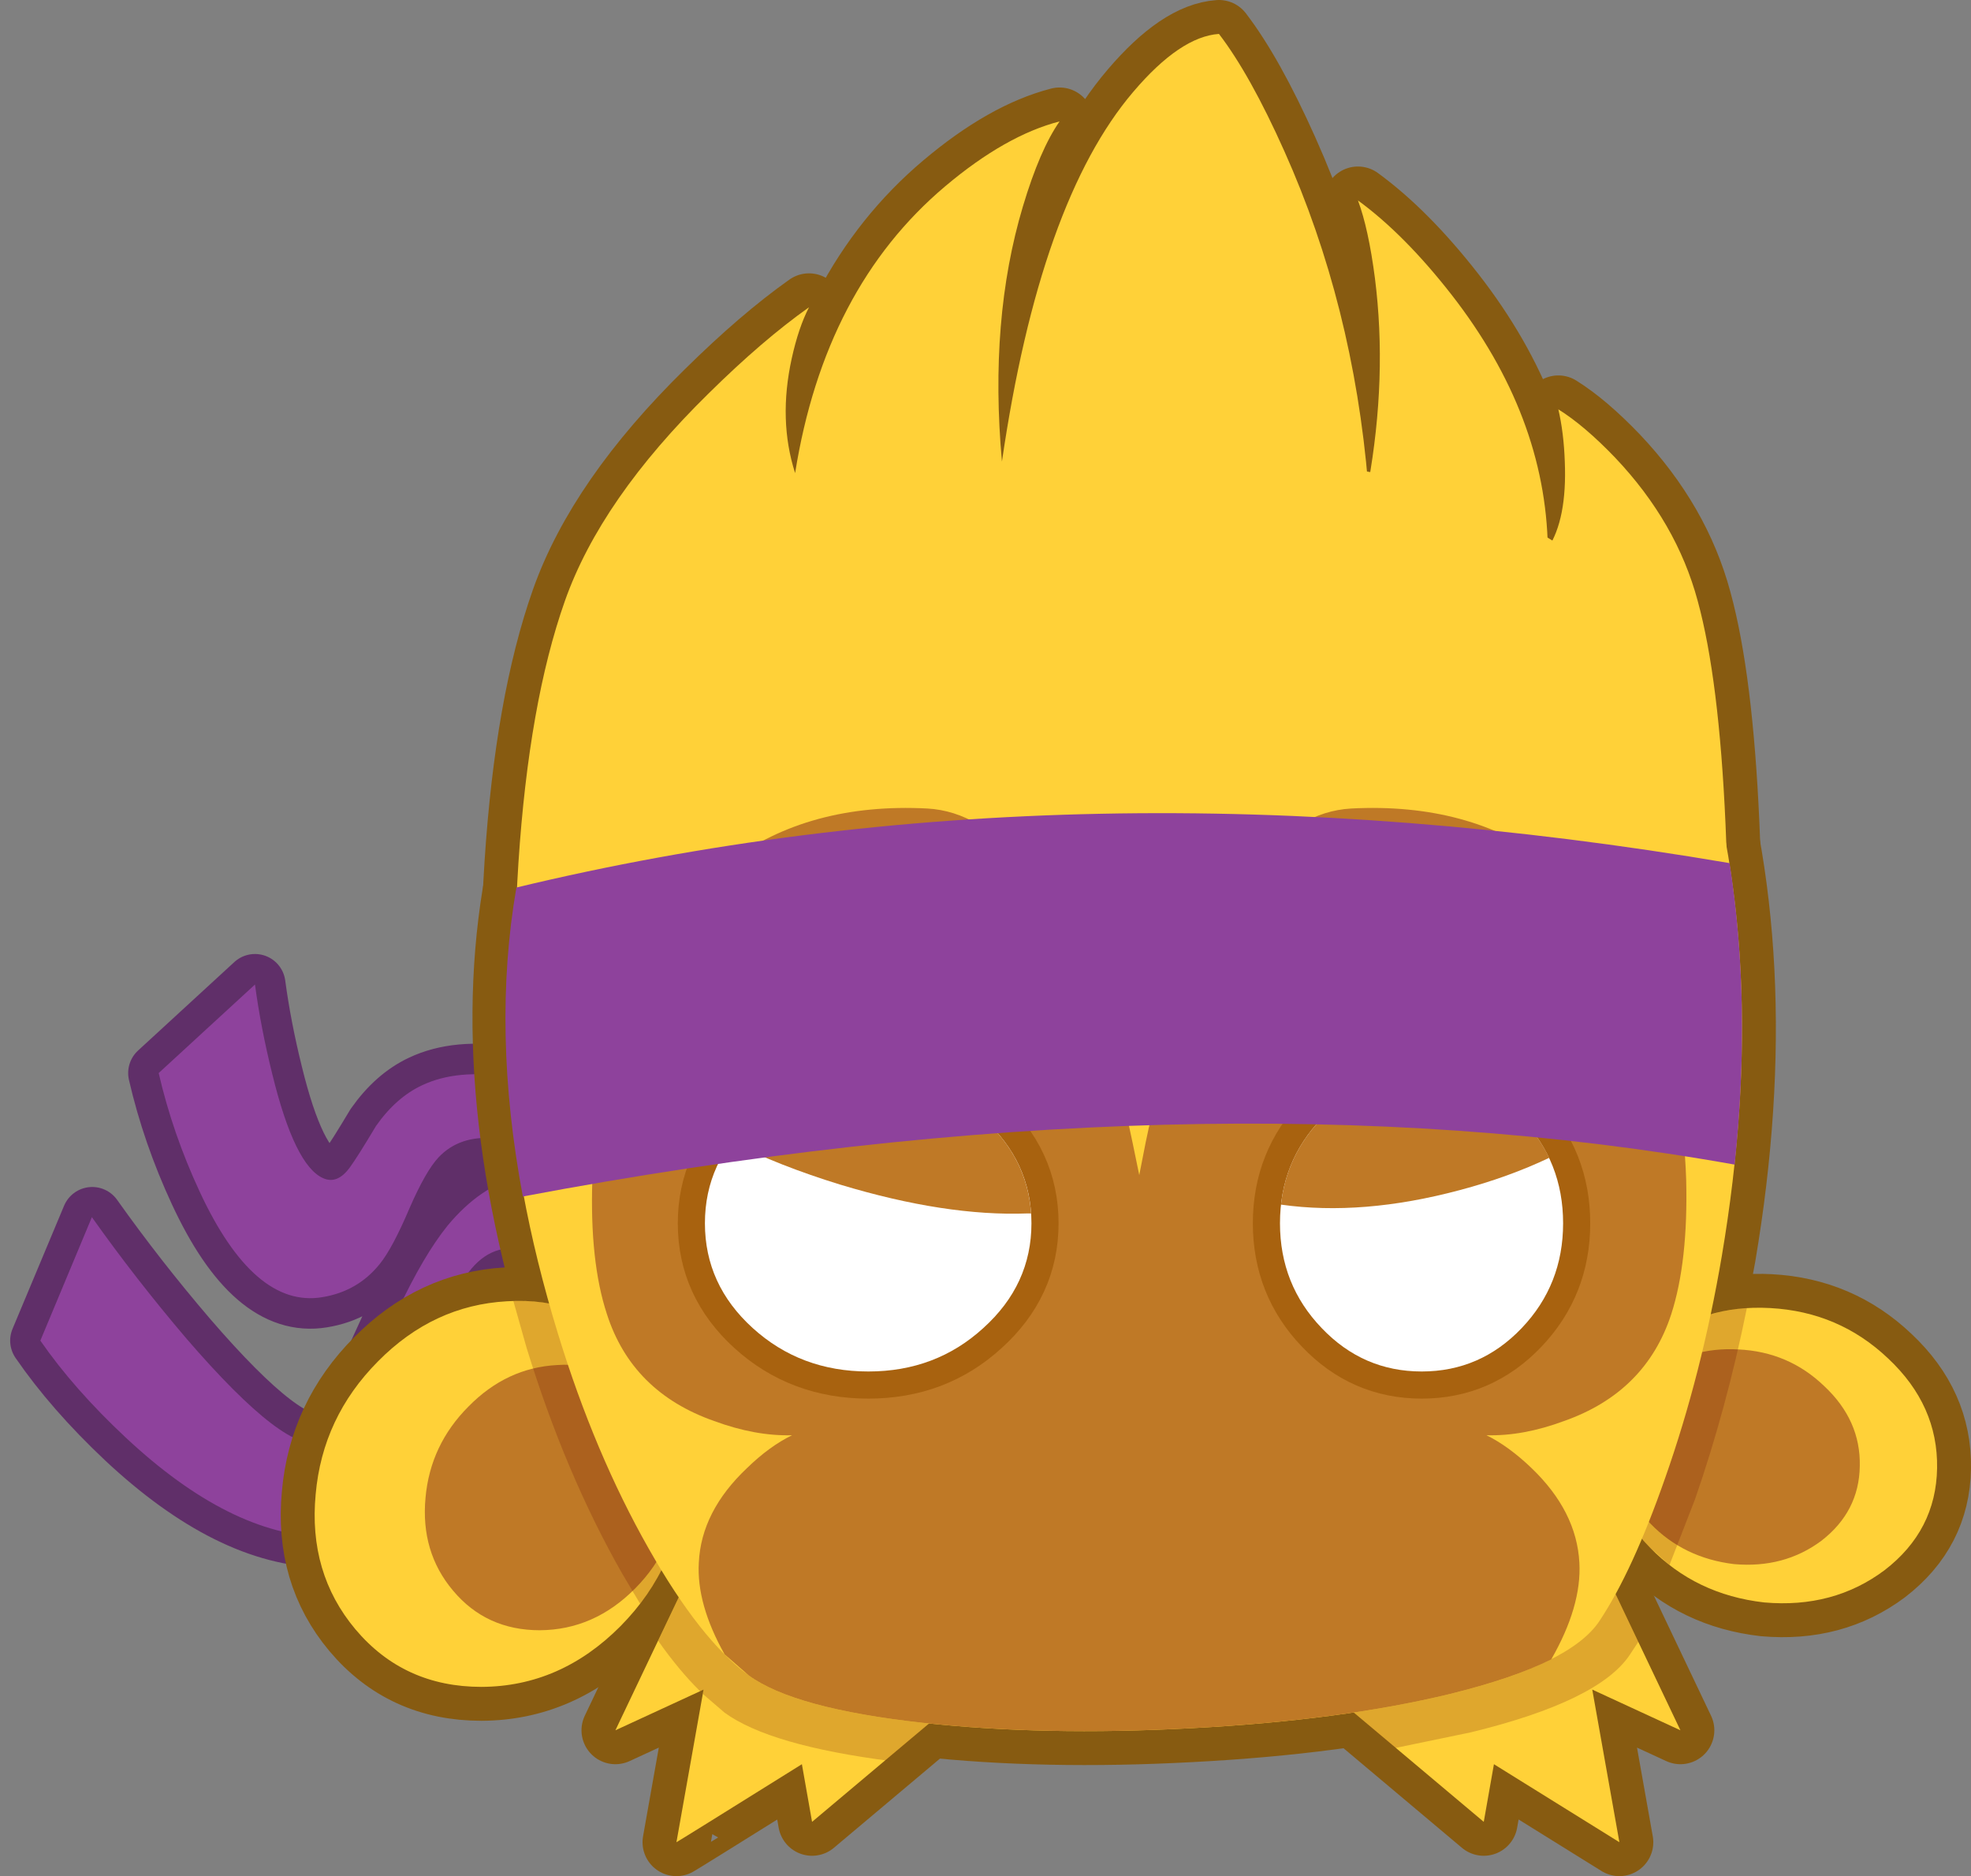 <?xml version="1.0" encoding="UTF-8" standalone="no"?>
<svg xmlns:xlink="http://www.w3.org/1999/xlink" height="276.6px" width="290.65px" xmlns="http://www.w3.org/2000/svg">
  <rect width="100%" height="100%" fill="#808080" stroke="none"/>
  <g transform="matrix(1.0, 0.0, 0.0, 1.0, 220.3, 158.1)">
    <path d="M-117.55 43.35 L-116.85 41.1 Q-118.35 31.9 -122.65 22.25 -131.3 3.0 -145.25 0.7 -152.85 -0.55 -158.05 1.9 -161.9 3.7 -164.85 7.9 -167.6 12.5 -168.7 14.0 -170.55 16.55 -172.65 15.6 -176.85 13.75 -180.15 0.25 -181.85 -6.6 -182.7 -12.95 L-196.9 0.1 Q-194.85 9.0 -190.85 17.6 -182.85 34.8 -172.8 33.15 -167.55 32.3 -164.3 28.25 -162.4 25.9 -159.9 20.0 -157.5 14.5 -155.6 12.5 -152.55 9.3 -147.4 9.7 -141.95 10.2 -136.0 15.75 -139.6 14.5 -143.55 15.4 -149.3 16.7 -154.2 22.7 -157.8 27.05 -161.55 35.15 L-167.2 47.5 Q-170.2 53.45 -172.75 54.55 -177.75 56.65 -192.75 39.25 -200.2 30.55 -206.7 21.4 L-214.3 39.55 Q-209.35 46.75 -201.7 53.95 -186.3 68.35 -172.45 68.5 -166.1 68.6 -162.4 62.35 -159.95 58.15 -157.55 48.4 -154.85 37.05 -153.55 33.9 -150.7 27.0 -146.05 26.1 -137.1 24.35 -126.75 33.1 -121.6 37.45 -118.2 42.15 L-118.2 41.9 -117.55 43.35" fill="#ffffff" fill-rule="evenodd" stroke="none"/>
    <path d="M-117.55 43.35 L-116.85 41.1 Q-118.35 31.9 -122.65 22.25 -131.3 3.0 -145.25 0.7 -152.85 -0.55 -158.05 1.9 -161.9 3.7 -164.85 7.9 -167.6 12.5 -168.7 14.0 -170.55 16.55 -172.65 15.6 -176.85 13.75 -180.15 0.25 -181.85 -6.6 -182.7 -12.95 L-196.9 0.1 Q-194.85 9.0 -190.85 17.6 -182.85 34.8 -172.8 33.15 -167.55 32.3 -164.3 28.25 -162.4 25.9 -159.9 20.0 -157.5 14.5 -155.6 12.5 -152.55 9.3 -147.4 9.7 -141.95 10.2 -136.0 15.75 -139.6 14.5 -143.55 15.4 -149.3 16.7 -154.2 22.7 -157.8 27.05 -161.55 35.15 L-167.2 47.5 Q-170.2 53.45 -172.75 54.55 -177.75 56.65 -192.75 39.25 -200.2 30.55 -206.7 21.4 L-214.3 39.55 Q-209.35 46.75 -201.7 53.95 -186.3 68.35 -172.45 68.5 -166.1 68.6 -162.4 62.35 -159.95 58.15 -157.55 48.4 -154.85 37.05 -153.55 33.9 -150.7 27.0 -146.05 26.1 -137.1 24.35 -126.75 33.1 -121.6 37.45 -118.2 42.15 L-118.2 41.9 -117.55 43.35 Z" fill="none" stroke="#602f69" stroke-linecap="square" stroke-linejoin="round" stroke-width="9.0"/>
    <path d="M-206.75 21.35 L-214.35 39.55 Q-209.4 46.7 -201.75 53.85 -186.35 68.25 -172.5 68.5 -166.25 68.55 -162.5 62.3 -160.0 58.1 -157.65 48.4 -154.9 37.0 -153.6 33.85 -150.75 26.9 -146.15 26.05 -137.15 24.35 -126.85 33.05 -121.7 37.4 -118.25 42.1 L-118.35 41.05 -118.45 39.85 Q-120.45 32.75 -124.6 26.15 -132.9 12.9 -143.6 15.35 -149.4 16.7 -154.3 22.6 -157.85 27.0 -161.65 35.1 -165.5 44.0 -167.25 47.5 -170.3 53.4 -172.8 54.5 -177.85 56.6 -192.85 39.2 -200.3 30.45 -206.75 21.35" fill="#8e429c" fill-rule="evenodd" stroke="none"/>
    <path d="M-116.85 41.1 Q-118.35 31.9 -122.65 22.25 -131.3 3.0 -145.25 0.7 -152.85 -0.55 -158.05 1.9 -161.9 3.7 -164.85 7.9 -167.6 12.5 -168.7 14.0 -170.55 16.55 -172.65 15.6 -176.85 13.75 -180.15 0.25 -181.85 -6.6 -182.7 -12.95 L-196.9 0.1 Q-194.85 9.0 -190.85 17.6 -182.85 34.8 -172.8 33.15 -167.55 32.3 -164.3 28.25 -162.4 25.9 -159.9 20.0 -157.5 14.5 -155.6 12.5 -152.55 9.3 -147.4 9.7 -137.8 10.55 -126.75 27.0 -121.15 35.3 -117.55 43.35 L-116.85 41.1" fill="#8e429c" fill-rule="evenodd" stroke="none"/>
    <path d="M-101.0 -112.8 Q-102.55 -109.8 -103.55 -105.25 -105.55 -96.15 -103.05 -88.35 -98.7 -115.65 -80.9 -130.65 -72.0 -138.15 -64.05 -140.2 -66.95 -136.05 -69.45 -127.7 -74.45 -111.0 -72.55 -90.05 -66.95 -128.45 -53.15 -144.6 -46.25 -152.7 -40.55 -153.1 -35.95 -147.1 -30.9 -135.8 -20.75 -113.15 -18.55 -86.7 -15.7 -102.5 -17.55 -117.1 -18.5 -124.4 -20.05 -128.55 -13.2 -123.55 -6.25 -114.65 7.65 -96.8 7.95 -77.25 10.8 -81.55 10.45 -90.05 10.3 -94.3 9.5 -97.75 13.35 -95.35 17.9 -90.6 26.95 -81.05 30.05 -69.5 33.2 -58.0 34.15 -36.6 34.65 -25.9 34.5 -17.55 L-144.25 -10.25 Q-144.6 -19.1 -143.85 -30.9 -142.3 -54.5 -137.0 -69.5 -131.7 -84.5 -115.8 -100.1 -107.85 -107.95 -101.0 -112.8" fill="#ffd138" fill-rule="evenodd" stroke="none"/>
    <path d="M-101.0 -112.8 Q-107.85 -107.95 -115.8 -100.1 -131.7 -84.5 -137.0 -69.5 -142.3 -54.5 -143.85 -30.9 -144.6 -19.1 -144.25 -10.25 L34.5 -17.55 Q34.65 -25.9 34.15 -36.6 33.2 -58.0 30.05 -69.5 26.95 -81.05 17.9 -90.6 13.35 -95.35 9.5 -97.75 10.3 -94.3 10.45 -90.05 10.8 -81.55 7.95 -77.25 7.65 -96.8 -6.25 -114.65 -13.2 -123.55 -20.05 -128.55 -18.5 -124.4 -17.55 -117.1 -15.7 -102.5 -18.55 -86.7 -20.75 -113.15 -30.9 -135.8 -35.95 -147.1 -40.55 -153.1 -46.25 -152.7 -53.15 -144.6 -66.95 -128.45 -72.55 -90.05 -74.45 -111.0 -69.45 -127.7 -66.95 -136.05 -64.05 -140.2 -72.0 -138.15 -80.9 -130.65 -98.7 -115.65 -103.05 -88.35 -105.55 -96.15 -103.55 -105.25 -102.55 -109.8 -101.0 -112.8 M-119.55 76.0 L-129.55 97.0 -116.55 91.0 -120.55 113.5 Q-120.55 113.55 -102.05 102.0 L-100.55 110.5 -78.55 92.0 Q-119.05 76.45 -119.55 76.0 M17.5 76.0 L27.5 97.0 14.5 91.0 18.5 113.5 0.0 102.0 -1.5 110.5 -23.5 92.0 17.5 76.0" fill="none" stroke="#875b11" stroke-linecap="round" stroke-linejoin="round" stroke-width="10.0"/>
    <path d="M-145.55 33.75 L-139.3 34.1 Q-150.8 -6.55 -141.4 -38.6 -135.8 -57.6 -111.2 -71.9 -88.0 -85.4 -58.2 -89.2 -27.3 -93.15 -4.05 -84.55 21.9 -74.95 29.55 -52.1 41.15 -17.45 33.6 27.1 L32.0 35.65 Q36.05 34.5 40.75 34.75 50.9 35.3 58.15 42.2 65.5 49.1 65.35 58.35 65.2 67.55 57.6 73.4 50.05 79.05 39.85 78.15 29.75 77.0 23.0 70.05 L21.85 68.8 Q18.7 76.15 15.55 80.9 11.3 87.3 -6.5 91.65 -22.6 95.55 -44.75 96.7 -66.35 97.85 -84.2 95.9 -103.2 93.8 -109.9 88.9 -116.1 84.35 -122.75 73.4 -125.0 77.85 -128.8 81.65 -137.65 90.55 -149.3 90.6 -160.75 90.6 -167.9 82.1 -174.85 73.8 -173.75 62.2 -172.75 50.85 -164.55 42.6 -156.4 34.35 -145.55 33.75" fill="#ffd138" fill-rule="evenodd" stroke="none"/>
    <path d="M-145.55 33.75 L-139.3 34.1 Q-150.8 -6.55 -141.4 -38.6 -135.8 -57.6 -111.2 -71.9 -88.0 -85.4 -58.2 -89.2 -27.3 -93.15 -4.05 -84.55 21.9 -74.95 29.55 -52.1 41.15 -17.45 33.6 27.1 L32.0 35.65 Q36.05 34.5 40.75 34.75 50.9 35.3 58.15 42.2 65.5 49.1 65.35 58.35 65.2 67.55 57.6 73.4 50.05 79.05 39.85 78.15 29.75 77.0 23.0 70.05 L21.85 68.8 Q18.7 76.15 15.55 80.9 11.3 87.3 -6.5 91.65 -22.6 95.55 -44.75 96.7 -66.35 97.85 -84.2 95.9 -103.2 93.8 -109.9 88.9 -116.1 84.35 -122.75 73.4 -125.0 77.85 -128.8 81.65 -137.65 90.55 -149.3 90.6 -160.75 90.6 -167.9 82.1 -174.85 73.8 -173.75 62.2 -172.75 50.85 -164.55 42.6 -156.4 34.35 -145.55 33.75 Z" fill="none" stroke="#875b11" stroke-linecap="round" stroke-linejoin="round" stroke-width="10.0"/>
    <path d="M-119.55 76.0 Q-119.05 76.45 -78.55 92.0 L-100.55 110.5 -102.05 102.0 Q-120.55 113.55 -120.55 113.5 L-116.55 91.0 -129.55 97.0 -119.55 76.0 M-101.0 -112.8 Q-102.55 -109.8 -103.55 -105.25 -105.55 -96.15 -103.05 -88.35 -98.7 -115.65 -80.9 -130.65 -72.0 -138.15 -64.05 -140.2 -66.95 -136.05 -69.45 -127.7 -74.45 -111.0 -72.55 -90.05 -66.95 -128.45 -53.15 -144.6 -46.25 -152.7 -40.55 -153.1 -35.95 -147.1 -30.9 -135.8 -20.75 -113.15 -18.55 -86.7 -15.7 -102.5 -17.55 -117.1 -18.5 -124.4 -20.05 -128.55 -13.2 -123.55 -6.25 -114.65 7.65 -96.8 7.95 -77.25 10.8 -81.55 10.45 -90.05 10.3 -94.3 9.5 -97.75 13.35 -95.35 17.9 -90.6 26.95 -81.05 30.05 -69.5 33.2 -58.0 34.15 -36.6 34.65 -25.9 34.5 -17.55 L-144.25 -10.25 Q-144.6 -19.1 -143.85 -30.9 -142.3 -54.5 -137.0 -69.5 -131.7 -84.5 -115.8 -100.1 -107.85 -107.95 -101.0 -112.8 M17.5 76.0 L27.5 97.0 14.5 91.0 18.5 113.5 0.0 102.0 -1.5 110.5 -23.5 92.0 17.5 76.0" fill="#ffd138" fill-rule="evenodd" stroke="none"/>
    <path d="M-113.45 94.4 L-116.65 91.65 -116.55 91.0 -117.05 91.25 Q-120.15 88.2 -123.25 83.8 L-119.55 76.0 Q-119.05 76.45 -78.55 92.0 L-89.7 101.4 -88.85 101.55 Q-106.8 99.25 -113.45 94.4 M-3.4 97.3 L-14.5 99.6 -23.5 92.0 17.5 76.0 21.3 83.95 20.05 85.85 Q15.5 92.7 -3.4 97.3" fill="#620000" fill-opacity="0.2" fill-rule="evenodd" stroke="none"/>
    <path d="M-145.55 33.75 Q-134.55 33.05 -126.9 40.7 -119.05 48.55 -119.5 60.5 -119.95 72.7 -128.8 81.65 -137.65 90.55 -149.3 90.6 -160.75 90.6 -167.9 82.1 -174.85 73.8 -173.75 62.2 -172.75 50.85 -164.55 42.6 -156.4 34.35 -145.55 33.75" fill="#ffd138" fill-rule="evenodd" stroke="none"/>
    <path d="M-138.15 43.15 Q-130.6 42.65 -125.3 47.95 -119.95 53.3 -120.25 61.55 -120.55 69.95 -126.65 76.1 -132.7 82.2 -140.7 82.25 -148.6 82.25 -153.5 76.4 -158.3 70.7 -157.55 62.7 -156.85 54.9 -151.2 49.25 -145.6 43.55 -138.15 43.15" fill="#bf7926" fill-rule="evenodd" stroke="none"/>
    <path d="M40.75 34.75 Q50.9 35.3 58.15 42.2 65.5 49.1 65.35 58.35 65.2 67.55 57.6 73.4 50.05 79.05 39.85 78.15 29.75 77.0 23.0 70.05 16.3 63.2 16.5 54.45 16.5 53.25 16.75 52.15 17.65 44.9 23.7 40.05 30.75 34.2 40.75 34.75" fill="#ffd138" fill-rule="evenodd" stroke="none"/>
    <path d="M48.7 46.25 Q54.1 51.3 53.95 58.05 53.85 64.75 48.3 69.05 42.8 73.15 35.4 72.5 28.0 71.6 23.1 66.55 18.2 61.55 18.35 55.2 L18.55 53.55 Q19.2 48.2 23.6 44.65 28.75 40.45 36.05 40.85 43.45 41.2 48.7 46.25" fill="#bf7926" fill-rule="evenodd" stroke="none"/>
    <path d="M37.3 34.75 Q34.3 49.55 29.65 62.95 L25.55 73.5 25.9 72.65 23.0 70.05 Q16.3 63.2 16.5 54.45 16.5 53.25 16.75 52.15 17.65 44.9 23.7 40.05 29.5 35.25 37.3 34.75 M-142.65 40.6 L-144.6 33.7 Q-134.25 33.35 -126.9 40.7 -119.05 48.55 -119.5 60.5 -119.85 70.55 -125.9 78.35 L-128.55 73.9 Q-136.95 59.15 -142.65 40.6" fill="#620000" fill-opacity="0.2" fill-rule="evenodd" stroke="none"/>
    <path d="M29.55 -52.1 Q41.15 -17.45 33.6 27.1 30.65 44.45 25.25 59.8 20.45 73.55 15.55 80.9 11.3 87.3 -6.5 91.65 -22.6 95.55 -44.75 96.7 -66.35 97.85 -84.2 95.9 -103.2 93.8 -109.9 88.9 -117.0 83.7 -124.65 70.2 -132.6 56.2 -138.0 38.6 -151.3 -4.75 -141.4 -38.6 -135.8 -57.6 -111.2 -71.9 -88.0 -85.4 -58.2 -89.2 -27.3 -93.15 -4.05 -84.55 21.9 -74.95 29.55 -52.1" fill="#ffd138" fill-rule="evenodd" stroke="none"/>
    <path d="M-47.05 -6.0 Q-37.0 -38.0 -21.05 -38.9 -3.6 -39.8 8.25 -30.95 18.25 -23.4 23.5 -9.55 27.9 2.05 28.35 15.85 28.65 27.9 26.15 35.65 22.4 47.15 10.35 51.4 4.3 53.65 -1.1 53.5 2.15 55.1 5.5 58.3 12.2 64.7 12.6 72.3 12.95 78.7 8.45 86.55 2.85 89.35 -6.5 91.65 -22.6 95.55 -44.75 96.7 -66.35 97.85 -84.2 95.9 -103.2 93.8 -109.9 88.9 L-113.45 85.8 Q-117.6 78.4 -117.25 72.3 -116.9 64.7 -110.1 58.3 -106.8 55.1 -103.5 53.5 -108.9 53.65 -115.0 51.4 -127.1 47.15 -130.8 35.65 -133.35 27.9 -132.95 15.85 -132.5 2.05 -128.15 -9.55 -122.9 -23.4 -112.85 -30.95 -101.0 -39.8 -83.55 -38.9 -67.65 -38.0 -57.55 -6.0 -55.0 2.1 -53.3 10.3 L-52.3 15.15 -51.35 10.3 Q-49.65 2.1 -47.05 -6.0" fill="#bf7926" fill-rule="evenodd" stroke="none"/>
    <path d="M-68.2 22.25 Q-68.2 31.3 -75.3 37.7 -82.3 44.1 -92.25 44.1 -102.25 44.1 -109.3 37.7 -116.35 31.3 -116.35 22.25 -116.35 13.2 -109.3 6.8 -102.25 0.4 -92.25 0.4 -82.3 0.4 -75.3 6.8 -68.2 13.2 -68.2 22.25" fill="#ffffff" fill-rule="evenodd" stroke="none"/>
    <path d="M-68.2 22.25 Q-68.2 31.3 -75.3 37.7 -82.3 44.1 -92.25 44.1 -102.25 44.1 -109.3 37.7 -116.35 31.3 -116.35 22.25 -116.35 13.2 -109.3 6.8 -102.25 0.4 -92.25 0.4 -82.3 0.4 -75.3 6.8 -68.2 13.2 -68.2 22.25 Z" fill="none" stroke="#a8620f" stroke-linecap="round" stroke-linejoin="round" stroke-width="8.0"/>
    <path d="M-31.55 22.25 Q-31.55 31.3 -25.4 37.7 -19.3 44.1 -10.65 44.1 -2.0 44.1 4.1 37.7 10.2 31.3 10.2 22.25 10.2 13.2 4.1 6.8 -2.0 0.4 -10.65 0.4 -19.3 0.4 -25.4 6.8 -31.55 13.2 -31.55 22.25" fill="#ffffff" fill-rule="evenodd" stroke="none"/>
    <path d="M-31.55 22.25 Q-31.55 31.3 -25.4 37.7 -19.3 44.1 -10.65 44.1 -2.0 44.1 4.1 37.7 10.2 31.3 10.2 22.25 10.2 13.2 4.1 6.8 -2.0 0.4 -10.65 0.4 -19.3 0.4 -25.4 6.8 -31.55 13.2 -31.55 22.25 Z" fill="none" stroke="#a8620f" stroke-linecap="round" stroke-linejoin="round" stroke-width="8.0"/>
    <path d="M-68.2 22.25 Q-68.2 31.3 -75.3 37.7 -82.3 44.1 -92.25 44.1 -102.25 44.1 -109.3 37.7 -116.35 31.3 -116.35 22.25 -116.35 13.2 -109.3 6.8 -102.25 0.4 -92.25 0.4 -82.3 0.4 -75.3 6.8 -68.2 13.2 -68.2 22.25" fill="#ffffff" fill-rule="evenodd" stroke="none"/>
    <path d="M-31.55 22.25 Q-31.55 31.3 -25.4 37.7 -19.3 44.1 -10.65 44.1 -2.0 44.1 4.1 37.7 10.2 31.3 10.2 22.25 10.2 13.2 4.1 6.8 -2.0 0.4 -10.65 0.4 -19.3 0.4 -25.4 6.8 -31.55 13.2 -31.55 22.25" fill="#ffffff" fill-rule="evenodd" stroke="none"/>
    <path d="M-109.3 6.8 Q-102.25 0.4 -92.25 0.4 -82.3 0.4 -75.3 6.8 -68.8 12.65 -68.25 20.8 L-68.8 20.8 Q-80.85 21.25 -96.4 16.55 -105.35 13.8 -112.45 10.25 -111.1 8.45 -109.3 6.8" fill="#bf7926" fill-rule="evenodd" stroke="none"/>
    <path d="M4.1 6.8 Q6.65 9.45 8.15 12.6 2.15 15.45 -5.0 17.35 -19.4 21.2 -31.4 19.5 -30.6 12.2 -25.4 6.8 -19.3 0.4 -10.65 0.4 -2.0 0.4 4.1 6.8" fill="#bf7926" fill-rule="evenodd" stroke="none"/>
    <path d="M35.5 13.6 Q-43.45 -0.5 -143.2 18.3 -147.8 -6.2 -144.15 -27.25 -61.3 -47.2 34.75 -30.85 38.0 -10.15 35.5 13.6" fill="#8e429c" fill-rule="evenodd" stroke="none"/>
  </g>
</svg>
